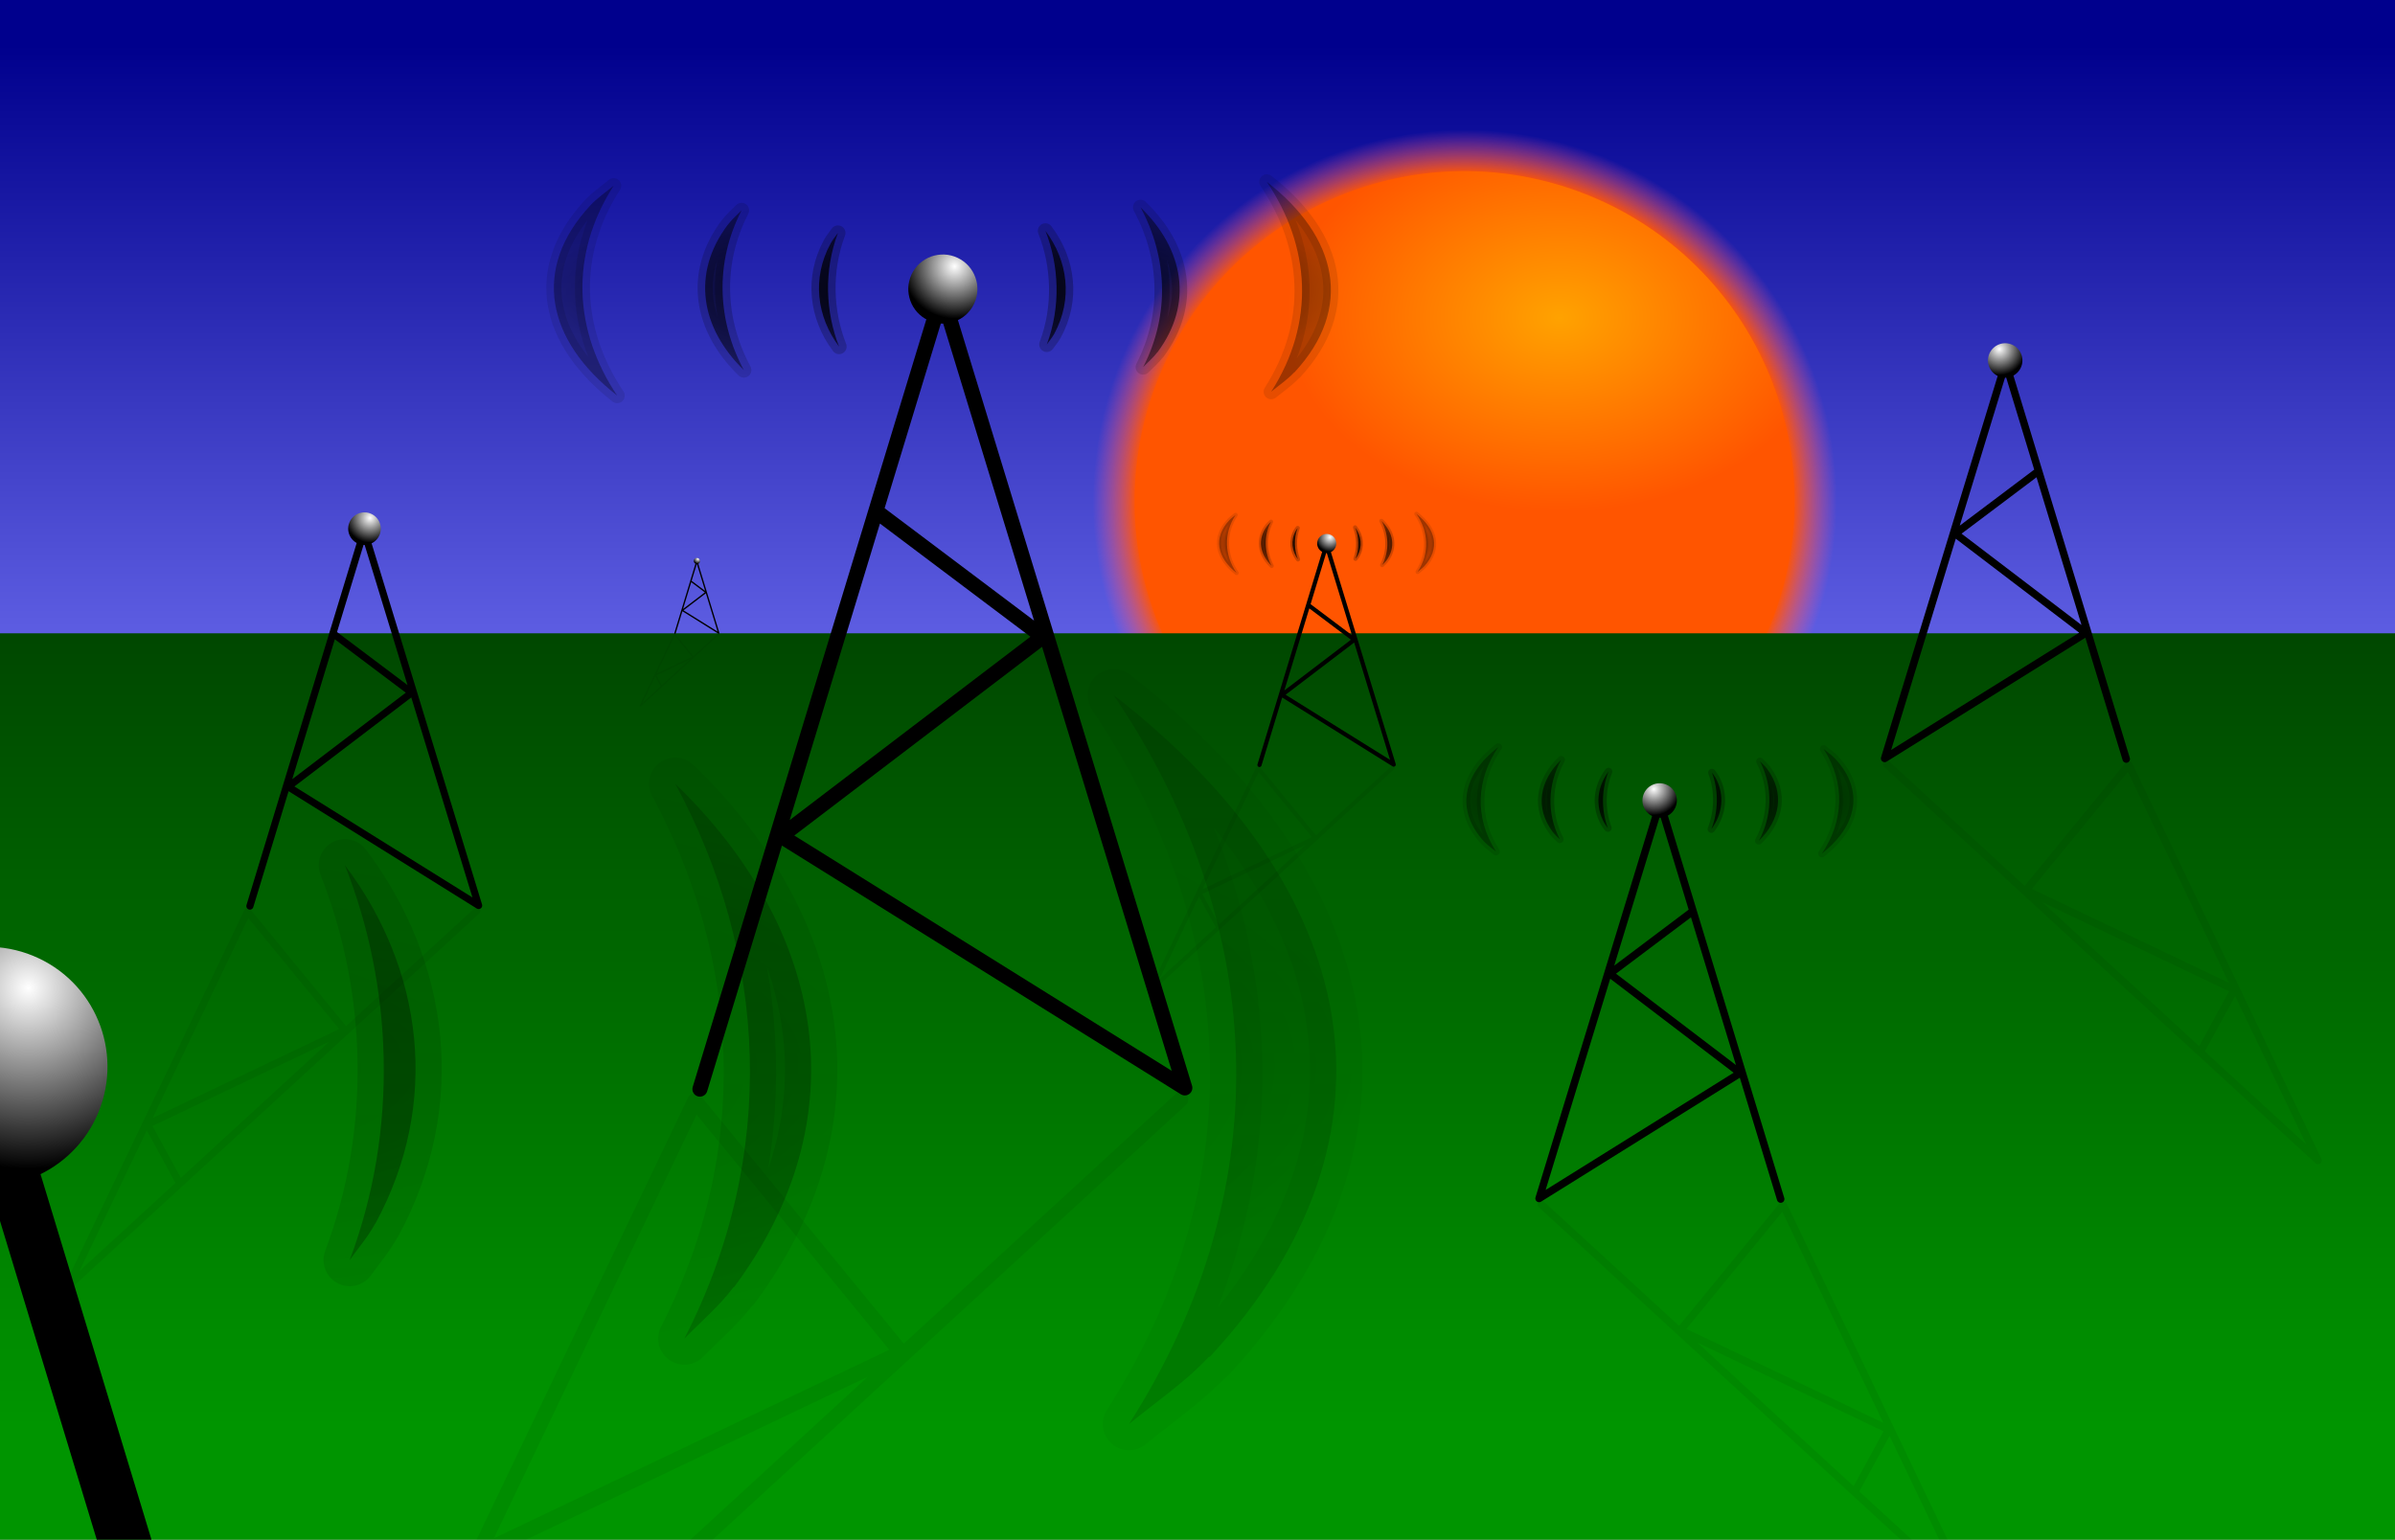 <?xml version="1.0" encoding="UTF-8" standalone="no"?>
<svg viewBox="0 0 494.997 318.32" xmlns="http://www.w3.org/2000/svg" xmlns:xlink="http://www.w3.org/1999/xlink">
<rect x="0" y="0" width="494.997" height="318.32" fill="#808080" stroke="none"/>
<defs>
<clipPath id="clipPath3178">
<path d="m.564,0h494.997v318.333h-494.997z"/>
</clipPath>
<linearGradient id="linearGradient2395">
<stop offset="0"/>
<stop offset="1" stop-opacity=".271"/>
</linearGradient>
<linearGradient id="linearGradient2391">
<stop offset="0"/>
<stop offset="1" stop-opacity=".313"/>
</linearGradient>
<linearGradient gradientUnits="userSpaceOnUse" id="linearGradient3182" x2="0" y1="9.305" y2="172.84">
<stop offset="0" stop-color="#00008d"/>
<stop offset="1" stop-color="#7d7dff"/>
</linearGradient>
<linearGradient gradientUnits="userSpaceOnUse" id="linearGradient3188" x2="0" y1="294.954" y2="108.828">
<stop offset="0" stop-color="#009500"/>
<stop offset="1" stop-color="#003d00"/>
</linearGradient>
<radialGradient cx="213.168" cy="389.602" gradientUnits="userSpaceOnUse" id="radialGradient3184" r="137.785">
<stop offset="0" stop-color="#f50"/>
<stop offset=".881" stop-color="#f50"/>
<stop offset="1" stop-color="#ff559d" stop-opacity="0"/>
</radialGradient>
<radialGradient cx="-24.411" cy="232.113" gradientTransform="scale(1.186,.843)" gradientUnits="userSpaceOnUse" id="radialGradient3186" r="65.597">
<stop offset="0" stop-color="#ffa200"/>
<stop offset="1" stop-color="#f50"/>
</radialGradient>
<radialGradient cx="275.847" cy="168.96" gradientUnits="userSpaceOnUse" id="radialGradient3190" r="42.266">
<stop offset="0" stop-color="#fff"/>
<stop offset="1"/>
</radialGradient>
<radialGradient cx="144.802" cy="486.47" gradientTransform="matrix(1.86,0,0,.538,2.163996e-4,-.004)" gradientUnits="userSpaceOnUse" id="radialGradient3192" r="52.954" xlink:href="#linearGradient2391"/>
<radialGradient cx="144.802" cy="486.47" gradientTransform="matrix(1.86,0,0,.538,2.163996e-4,-.004)" gradientUnits="userSpaceOnUse" id="radialGradient3194" r="52.954" xlink:href="#linearGradient2395"/>
<radialGradient cx="144.802" cy="486.47" gradientTransform="matrix(5.368,0,0,1.551,-779.359,-534.249)" gradientUnits="userSpaceOnUse" id="radialGradient3222" r="52.954" xlink:href="#linearGradient2391"/>
<radialGradient cx="144.802" cy="486.47" gradientTransform="matrix(5.368,0,0,1.551,-779.359,-534.249)" gradientUnits="userSpaceOnUse" id="radialGradient3224" r="52.954" xlink:href="#linearGradient2395"/>
</defs>
<g transform="translate(-.564,-.013)">
<g clip-path="url(#clipPath3178)">
<path d="m.011.013h496.063v133.792h-496.063z" fill="url(#linearGradient3182)"/>
<path d="m89.239,449.778c-33.234-68.444-4.691-150.871 63.754-184.105s150.871-4.691 184.105,63.754 4.691,150.871-63.754,184.105c-68.432,33.228-150.844,4.702-184.09-63.721" fill="url(#radialGradient3184)" fill-rule="evenodd" transform="matrix(.558,0,0,.558,184.357,-113.672)"/>
<path d="m-141.926,285.677c-20.902-47.465.631-102.888 48.096-123.79 47.465-20.902 102.888.631 123.79,48.096 10.926,24.81 10.596,53.132-.903,77.681" fill="url(#radialGradient3186)" transform="matrix(.726,0,0,.726,343.914,-76.343)"/>
<path d="m.011,130.942h496.063v187.969h-496.063z" fill="url(#linearGradient3188)" fill-rule="evenodd"/>
<g transform="matrix(.831,0,0,.831,-27.669,-153.473)">
<path d="m208.058,455.654 60.202-197.858 60.393,197.554-100.418-62.628 65.123-49.622-40.764-30.673" fill="none" stroke="#000" stroke-linecap="round" stroke-linejoin="round" stroke-width="3.75"/>
<path d="m327.641,458.235-215.324,197.858 94.491-197.554 51.318,62.628-104.027,49.622 16.716,30.673" fill="none" stroke="#000" stroke-linecap="round" stroke-linejoin="round" stroke-opacity=".059" stroke-width="3.75"/>
<g transform="translate(-.99,-5)">
<path d="m291.713,199.221c-6.566,13.995-23.235,20.018-37.23,13.452s-20.018-23.235-13.452-37.23 23.235-20.018 37.23-13.452c13.989,6.564 20.014,23.221 13.459,37.215" fill="url(#radialGradient3190)" fill-rule="evenodd" transform="matrix(.307,0,0,.307,187.687,204.1)"/>
<path d="m350.031,234.933c10.784,15.995 12.176,34.897 1.094,52.219 1.938-1.587 4.084-3.052 5.688-4.781l.125-.062c14.724-15.899 10.757-33.664-6.906-47.375zm-162.438.969c-1.987,1.618-4.174,3.14-5.812,4.906-14.703,15.851-10.833,33.611 6.688,47.312-10.733-16-11.991-34.915-.875-52.219zm131.031,5.375c6.586,12.171 7.425,26.57.656,39.75 1.183-1.207 2.521-2.341 3.5-3.656l.062-.031c8.992-12.098 6.568-25.63-4.219-36.062zm-99.219.75c-1.214,1.231-2.53,2.374-3.531,3.719-8.979,12.061-6.606,25.606 4.094,36.031-6.555-12.175-7.351-26.584-.562-39.75zm75.562,5.094c3.425,8.662 3.864,18.901.344,28.281 .615-.859 1.303-1.658 1.812-2.594l.031-.031c4.676-8.61 3.422-18.232-2.188-25.656zm-51.594.531c-.631.876-1.323,1.7-1.844,2.656-4.67,8.583-3.44,18.206 2.125,25.625-3.409-8.664-3.812-18.911-.281-28.281z" fill="url(#radialGradient3192)" fill-rule="evenodd" stroke="url(#radialGradient3194)" stroke-linecap="round" stroke-linejoin="round" stroke-opacity=".355" stroke-width="3.75"/>
</g>
</g>
<g transform="matrix(-.414,0,0,.414,526.145,-31.705)">
<path d="m208.058,455.654 60.202-197.858 60.393,197.554-100.418-62.628 65.123-49.622-40.764-30.673" fill="none" stroke="#000" stroke-linecap="round" stroke-linejoin="round" stroke-width="3.75"/>
<path d="m327.641,458.235-215.324,197.858 94.491-197.554 51.318,62.628-104.027,49.622 16.716,30.673" fill="none" stroke="#000" stroke-linecap="round" stroke-linejoin="round" stroke-opacity=".059" stroke-width="3.75"/>
<g transform="translate(-.99,-5)">
<path d="m291.713,199.221c-6.566,13.995-23.235,20.018-37.23,13.452s-20.018-23.235-13.452-37.23 23.235-20.018 37.23-13.452c13.989,6.564 20.014,23.221 13.459,37.215" fill="url(#radialGradient3190)" fill-rule="evenodd" transform="matrix(.307,0,0,.307,187.687,204.1)"/>
<path d="m350.031,234.933c10.784,15.995 12.176,34.897 1.094,52.219 1.938-1.587 4.084-3.052 5.688-4.781l.125-.062c14.724-15.899 10.757-33.664-6.906-47.375zm-162.438.969c-1.987,1.618-4.174,3.14-5.812,4.906-14.703,15.851-10.833,33.611 6.688,47.312-10.733-16-11.991-34.915-.875-52.219zm131.031,5.375c6.586,12.171 7.425,26.57.656,39.75 1.183-1.207 2.521-2.341 3.5-3.656l.062-.031c8.992-12.098 6.568-25.63-4.219-36.062zm-99.219.75c-1.214,1.231-2.53,2.374-3.531,3.719-8.979,12.061-6.606,25.606 4.094,36.031-6.555-12.175-7.351-26.584-.562-39.75zm75.562,5.094c3.425,8.662 3.864,18.901.344,28.281 .615-.859 1.303-1.658 1.812-2.594l.031-.031c4.676-8.61 3.422-18.232-2.188-25.656zm-51.594.531c-.631.876-1.323,1.7-1.844,2.656-4.67,8.583-3.44,18.206 2.125,25.625-3.409-8.664-3.812-18.911-.281-28.281z" fill="url(#radialGradient3192)" fill-rule="evenodd" stroke="url(#radialGradient3194)" stroke-linecap="round" stroke-linejoin="round" stroke-opacity=".355" stroke-width="3.75"/>
</g>
</g>
<g transform="matrix(.23,0,0,.23,213.022,53.354)">
<path d="m208.058,455.654 60.202-197.858 60.393,197.554-100.418-62.628 65.123-49.622-40.764-30.673" fill="none" stroke="#000" stroke-linecap="round" stroke-linejoin="round" stroke-width="3.75"/>
<path d="m327.641,458.235-215.324,197.858 94.491-197.554 51.318,62.628-104.027,49.622 16.716,30.673" fill="none" stroke="#000" stroke-linecap="round" stroke-linejoin="round" stroke-opacity=".059" stroke-width="3.75"/>
<g transform="translate(-.99,-5)">
<path d="m291.713,199.221c-6.566,13.995-23.235,20.018-37.23,13.452s-20.018-23.235-13.452-37.23 23.235-20.018 37.23-13.452c13.989,6.564 20.014,23.221 13.459,37.215" fill="url(#radialGradient3190)" fill-rule="evenodd" transform="matrix(.307,0,0,.307,187.687,204.1)"/>
<path d="m350.031,234.933c10.784,15.995 12.176,34.897 1.094,52.219 1.938-1.587 4.084-3.052 5.688-4.781l.125-.062c14.724-15.899 10.757-33.664-6.906-47.375zm-162.438.969c-1.987,1.618-4.174,3.14-5.812,4.906-14.703,15.851-10.833,33.611 6.688,47.312-10.733-16-11.991-34.915-.875-52.219zm131.031,5.375c6.586,12.171 7.425,26.57.656,39.75 1.183-1.207 2.521-2.341 3.5-3.656l.062-.031c8.992-12.098 6.568-25.63-4.219-36.062zm-99.219.75c-1.214,1.231-2.53,2.374-3.531,3.719-8.979,12.061-6.606,25.606 4.094,36.031-6.555-12.175-7.351-26.584-.562-39.75zm75.562,5.094c3.425,8.662 3.864,18.901.344,28.281 .615-.859 1.303-1.658 1.812-2.594l.031-.031c4.676-8.61 3.422-18.232-2.188-25.656zm-51.594.531c-.631.876-1.323,1.7-1.844,2.656-4.67,8.583-3.44,18.206 2.125,25.625-3.409-8.664-3.812-18.911-.281-28.281z" fill="url(#radialGradient3192)" fill-rule="evenodd" stroke="url(#radialGradient3194)" stroke-linecap="round" stroke-linejoin="round" stroke-opacity=".355" stroke-width="3.75"/>
</g>
</g>
<g transform="matrix(.392,0,0,.392,-29.344,8.719)">
<path d="m208.058,455.654 60.202-197.858 60.393,197.554-100.418-62.628 65.123-49.622-40.764-30.673" fill="none" stroke="#000" stroke-linecap="round" stroke-linejoin="round" stroke-width="3.75"/>
<path d="m327.641,458.235-215.324,197.858 94.491-197.554 51.318,62.628-104.027,49.622 16.716,30.673" fill="none" stroke="#000" stroke-linecap="round" stroke-linejoin="round" stroke-opacity=".059" stroke-width="3.75"/>
<g transform="translate(-.99,-5)">
<path d="m291.713,199.221c-6.566,13.995-23.235,20.018-37.23,13.452s-20.018-23.235-13.452-37.23 23.235-20.018 37.23-13.452c13.989,6.564 20.014,23.221 13.459,37.215" fill="url(#radialGradient3190)" fill-rule="evenodd" transform="matrix(.307,0,0,.307,187.687,204.1)"/>
<path d="m350.031,234.933c10.784,15.995 12.176,34.897 1.094,52.219 1.938-1.587 4.084-3.052 5.688-4.781l.125-.062c14.724-15.899 10.757-33.664-6.906-47.375zm-162.438.969c-1.987,1.618-4.174,3.14-5.812,4.906-14.703,15.851-10.833,33.611 6.688,47.312-10.733-16-11.991-34.915-.875-52.219zm131.031,5.375c6.586,12.171 7.425,26.57.656,39.75 1.183-1.207 2.521-2.341 3.5-3.656l.062-.031c8.992-12.098 6.568-25.63-4.219-36.062zm-99.219.75c-1.214,1.231-2.53,2.374-3.531,3.719-8.979,12.061-6.606,25.606 4.094,36.031-6.555-12.175-7.351-26.584-.562-39.75zm75.562,5.094c3.425,8.662 3.864,18.901.344,28.281 .615-.859 1.303-1.658 1.812-2.594l.031-.031c4.676-8.61 3.422-18.232-2.188-25.656zm-51.594.531c-.631.876-1.323,1.7-1.844,2.656-4.67,8.583-3.44,18.206 2.125,25.625-3.409-8.664-3.812-18.911-.281-28.281z" fill="url(#radialGradient3192)" fill-rule="evenodd" stroke="url(#radialGradient3194)" stroke-linecap="round" stroke-linejoin="round" stroke-opacity=".355" stroke-width="3.75"/>
</g>
</g>
<g transform="matrix(-.414,0,0,.414,454.727,59.267)">
<path d="m208.058,455.654 60.202-197.858 60.393,197.554-100.418-62.628 65.123-49.622-40.764-30.673" fill="none" stroke="#000" stroke-linecap="round" stroke-linejoin="round" stroke-width="3.75"/>
<path d="m327.641,458.235-215.324,197.858 94.491-197.554 51.318,62.628-104.027,49.622 16.716,30.673" fill="none" stroke="#000" stroke-linecap="round" stroke-linejoin="round" stroke-opacity=".059" stroke-width="3.75"/>
<g transform="translate(-.99,-5)">
<path d="m291.713,199.221c-6.566,13.995-23.235,20.018-37.23,13.452s-20.018-23.235-13.452-37.23 23.235-20.018 37.23-13.452c13.989,6.564 20.014,23.221 13.459,37.215" fill="url(#radialGradient3190)" fill-rule="evenodd" transform="matrix(.307,0,0,.307,187.687,204.1)"/>
<path d="m350.031,234.933c10.784,15.995 12.176,34.897 1.094,52.219 1.938-1.587 4.084-3.052 5.688-4.781l.125-.062c14.724-15.899 10.757-33.664-6.906-47.375zm-162.438.969c-1.987,1.618-4.174,3.14-5.812,4.906-14.703,15.851-10.833,33.611 6.688,47.312-10.733-16-11.991-34.915-.875-52.219zm131.031,5.375c6.586,12.171 7.425,26.57.656,39.75 1.183-1.207 2.521-2.341 3.5-3.656l.062-.031c8.992-12.098 6.568-25.63-4.219-36.062zm-99.219.75c-1.214,1.231-2.53,2.374-3.531,3.719-8.979,12.061-6.606,25.606 4.094,36.031-6.555-12.175-7.351-26.584-.562-39.75zm75.562,5.094c3.425,8.662 3.864,18.901.344,28.281 .615-.859 1.303-1.658 1.812-2.594l.031-.031c4.676-8.61 3.422-18.232-2.188-25.656zm-51.594.531c-.631.876-1.323,1.7-1.844,2.656-4.67,8.583-3.44,18.206 2.125,25.625-3.409-8.664-3.812-18.911-.281-28.281z" fill="url(#radialGradient3192)" fill-rule="evenodd" stroke="url(#radialGradient3194)" stroke-linecap="round" stroke-linejoin="round" stroke-opacity=".355" stroke-width="3.75"/>
</g>
</g>
<path d="m-2.369,224.13 34.343,113.164" fill="none" stroke="#000" stroke-linecap="round" stroke-linejoin="round" stroke-width="10.822"/>
<path d="m291.713,199.221c-6.566,13.995-23.235,20.018-37.23,13.452s-20.018-23.235-13.452-37.23 23.235-20.018 37.23-13.452c13.989,6.564 20.014,23.221 13.459,37.215" fill="url(#radialGradient3190)" fill-rule="evenodd" transform="matrix(.885,0,0,.885,-237.737,54.748)"/>
<path d="m230.75,143.726c31.119,46.158 35.138,100.706 3.156,150.691 5.592-4.579 11.785-8.809 16.413-13.798l.361-.18c42.489-45.88 31.041-97.147-19.93-136.713zm-468.757,2.796c-5.734,4.67-12.045,9.06-16.773,14.158-42.428,45.741-31.262,96.994 19.299,136.533-30.974-46.173-34.602-100.757-2.525-150.691zm378.126,15.511c19.005,35.122 21.425,76.675 1.894,114.709 3.415-3.484 7.274-6.755 10.1-10.551l.18-.09c25.949-34.911 18.954-73.962-12.174-104.068zm-286.322,2.164c-3.502,3.553-7.302,6.852-10.19,10.732-25.912,34.805-19.064,73.892 11.814,103.978-18.916-35.133-21.213-76.714-1.623-114.709zm218.056,14.699c9.884,24.996 11.15,54.545.992,81.613 1.776-2.48 3.761-4.783 5.231-7.485l.09-.09c13.495-24.845 9.876-52.612-6.313-74.038zm-148.888,1.533c-1.821,2.529-3.819,4.905-5.321,7.665-13.476,24.77-9.926,52.537 6.132,73.948-9.838-25.003-11-54.573-.812-81.613z" fill="url(#radialGradient3222)" fill-rule="evenodd" opacity=".379" stroke="url(#radialGradient3224)" stroke-linecap="round" stroke-linejoin="round" stroke-opacity=".355" stroke-width="10.822"/>
<g transform="matrix(.075,0,0,.075,124.467,96.752)">
<path d="m208.058,455.654 60.202-197.858 60.393,197.554-100.418-62.628 65.123-49.622-40.764-30.673" fill="none" stroke="#000" stroke-linecap="round" stroke-linejoin="round" stroke-width="3.75"/>
<path d="m327.641,458.235-215.324,197.858 94.491-197.554 51.318,62.628-104.027,49.622 16.716,30.673" fill="none" stroke="#000" stroke-linecap="round" stroke-linejoin="round" stroke-opacity=".059" stroke-width="3.75"/>
<g transform="translate(-.99,-5)">
<path d="m291.713,199.221c-6.566,13.995-23.235,20.018-37.23,13.452s-20.018-23.235-13.452-37.23 23.235-20.018 37.23-13.452c13.989,6.564 20.014,23.221 13.459,37.215" fill="url(#radialGradient3190)" fill-rule="evenodd" transform="matrix(.307,0,0,.307,187.687,204.1)"/>
<path d="m350.031,234.933c10.784,15.995 12.176,34.897 1.094,52.219 1.938-1.587 4.084-3.052 5.688-4.781l.125-.062c14.724-15.899 10.757-33.664-6.906-47.375zm-162.438.969c-1.987,1.618-4.174,3.14-5.812,4.906-14.703,15.851-10.833,33.611 6.688,47.312-10.733-16-11.991-34.915-.875-52.219zm131.031,5.375c6.586,12.171 7.425,26.57.656,39.75 1.183-1.207 2.521-2.341 3.5-3.656l.062-.031c8.992-12.098 6.568-25.63-4.219-36.062zm-99.219.75c-1.214,1.231-2.53,2.374-3.531,3.719-8.979,12.061-6.606,25.606 4.094,36.031-6.555-12.175-7.351-26.584-.562-39.75zm75.562,5.094c3.425,8.662 3.864,18.901.344,28.281 .615-.859 1.303-1.658 1.812-2.594l.031-.031c4.676-8.61 3.422-18.232-2.188-25.656zm-51.594.531c-.631.876-1.323,1.7-1.844,2.656-4.67,8.583-3.44,18.206 2.125,25.625-3.409-8.664-3.812-18.911-.281-28.281z" fill="url(#radialGradient3192)" fill-rule="evenodd" stroke="url(#radialGradient3194)" stroke-linecap="round" stroke-linejoin="round" stroke-opacity=".355" stroke-width="3.75"/>
</g>
</g>
</g>
</g>
</svg>

